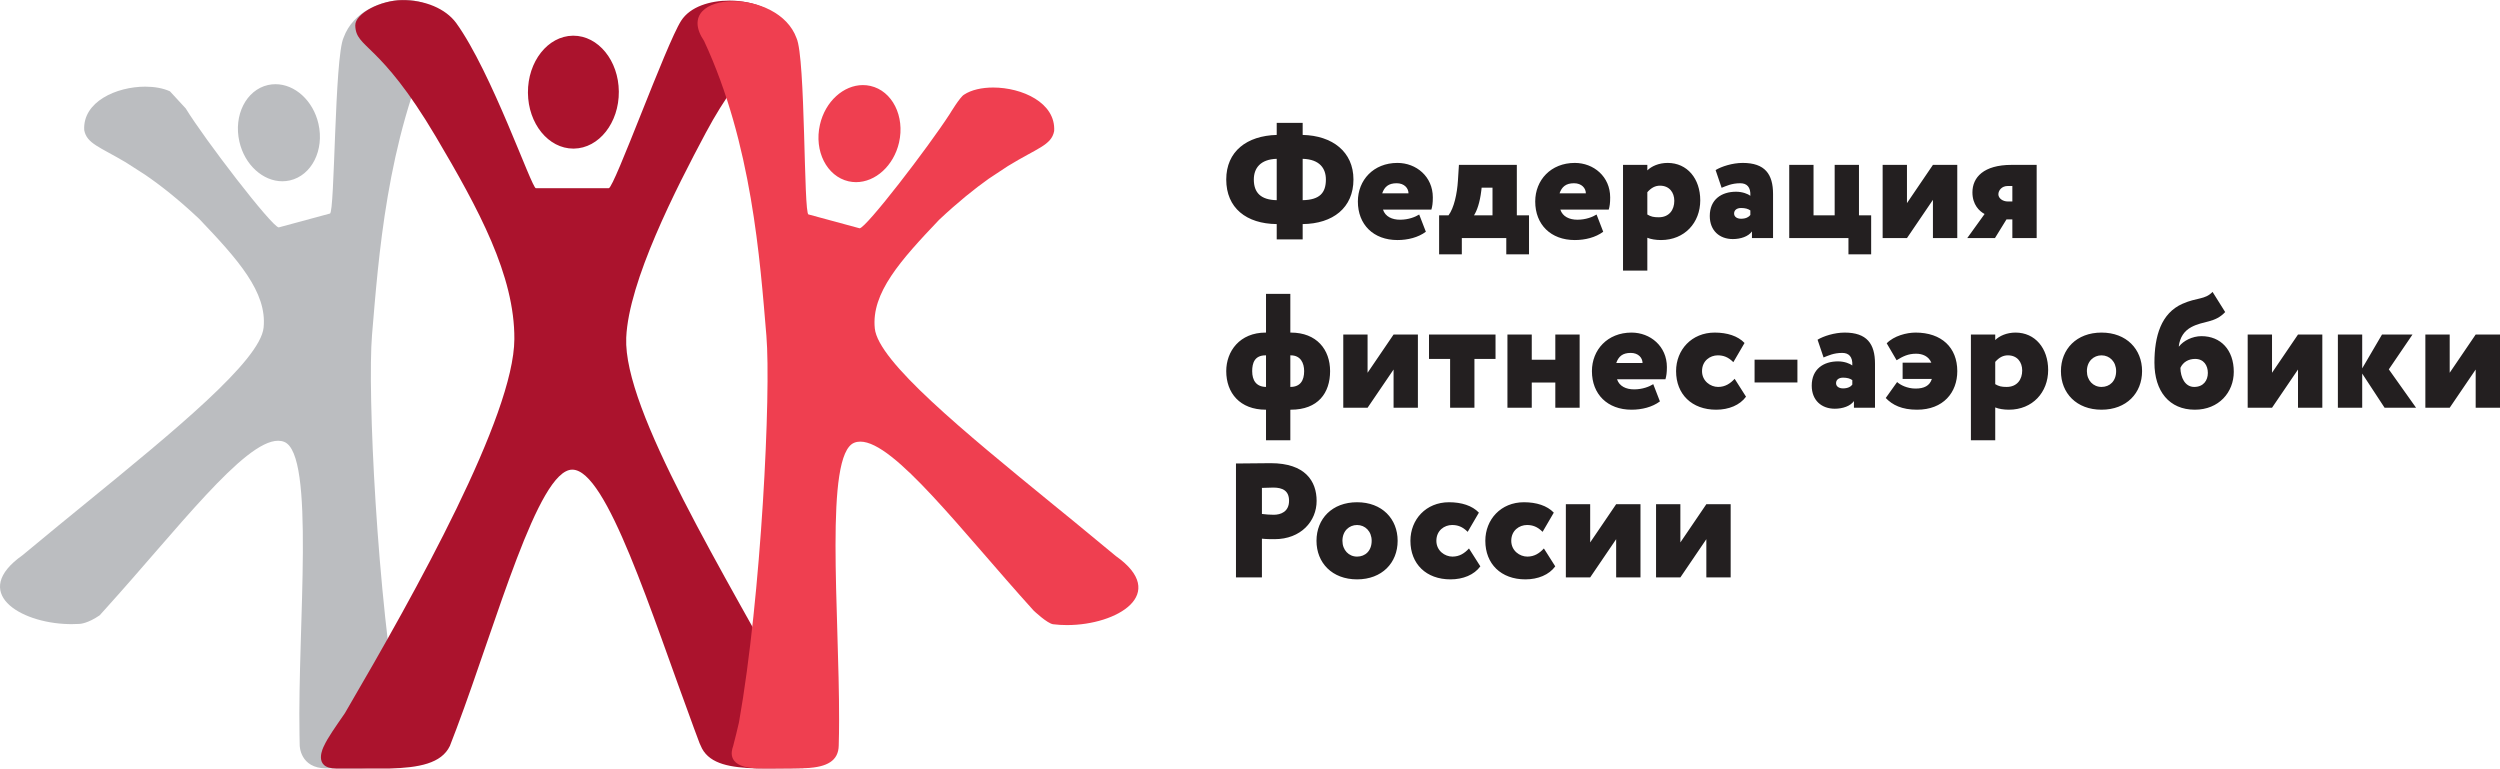 <svg width="270" height="83" viewBox="0 0 270 83" version="1.1" xmlns="http://www.w3.org/2000/svg" xmlns:xlink="http://www.w3.org/1999/xlink">
<g id="Canvas" fill="none">
<g id="logo_horizontal">
<g id="&#208;&#161;&#208;&#187;&#208;&#190;&#208;&#185; 1">
<g id="Group">
<g id="Vector">
<path d="M 2.803 12.337L 2.803 8.154C 3.243 8.207 3.908 8.207 4.172 8.207C 7.01 8.206 8.71 6.274 8.71 4.076C 8.71 1.948 7.484 1.77989e-06 3.75 1.77989e-06C 2.803 1.77989e-06 0.682 0.035 -5.08819e-06 0.035L -5.08819e-06 12.336L 2.803 12.336L 2.803 12.337ZM 4.031 2.635C 5.029 2.635 5.733 2.969 5.733 4.06C 5.733 5.256 4.82 5.572 4.085 5.572C 3.681 5.572 3.208 5.538 2.803 5.484L 2.803 2.67C 3.381 2.653 3.661 2.635 4.031 2.635ZM 8.696 8.385C 8.696 10.758 10.378 12.549 13.078 12.549C 15.776 12.549 17.46 10.758 17.46 8.384C 17.46 6.01 15.776 4.219 13.078 4.219C 10.378 4.219 8.696 6.01 8.696 8.384L 8.696 8.385ZM 11.498 8.384C 11.498 7.311 12.235 6.678 13.078 6.678C 13.953 6.678 14.655 7.364 14.655 8.384C 14.655 9.457 13.972 10.09 13.078 10.09C 12.183 10.09 11.498 9.386 11.498 8.384ZM 25.165 9.21C 24.694 9.722 24.15 10.09 23.378 10.09C 22.554 10.09 21.643 9.457 21.643 8.384C 21.643 7.258 22.518 6.678 23.342 6.678C 23.939 6.678 24.465 6.853 25.025 7.416L 26.235 5.342C 25.517 4.587 24.359 4.219 23.01 4.219C 20.522 4.219 18.84 6.08 18.84 8.384C 18.84 10.88 20.539 12.549 23.168 12.549C 24.534 12.549 25.727 12.057 26.392 11.143L 25.165 9.21ZM 33.255 9.21C 32.781 9.722 32.238 10.09 31.466 10.09C 30.642 10.09 29.731 9.457 29.731 8.384C 29.731 7.258 30.608 6.678 31.431 6.678C 32.027 6.678 32.553 6.853 33.115 7.416L 34.325 5.342C 33.605 4.587 32.448 4.219 31.099 4.219C 28.611 4.219 26.93 6.08 26.93 8.384C 26.93 10.88 28.627 12.549 31.256 12.549C 32.624 12.549 33.815 12.057 34.481 11.143L 33.255 9.21ZM 38.254 12.337L 41.06 8.208L 41.06 12.337L 43.687 12.337L 43.687 4.431L 41.06 4.431L 38.254 8.56L 38.254 4.431L 35.627 4.431L 35.627 12.337L 38.254 12.337ZM 47.995 12.337L 50.8 8.208L 50.8 12.337L 53.427 12.337L 53.427 4.431L 50.8 4.431L 47.995 8.56L 47.995 4.431L 45.368 4.431L 45.368 12.337L 47.995 12.337Z" transform="translate(133.485 50.023)" fill="#231F20"/>
</g>
<g id="Vector_2">
<path d="M 4.295 16.028L 6.922 16.028L 6.922 12.724L 6.975 12.724C 9.919 12.724 11.216 10.915 11.216 8.558C 11.216 6.239 9.78 4.395 6.975 4.395L 6.922 4.395L 6.922 0.211L 4.295 0.211L 4.295 4.395L 4.26 4.395C 1.454 4.395 -4.7332e-06 6.414 -4.7332e-06 8.558C -4.7332e-06 10.915 1.471 12.724 4.277 12.724L 4.295 12.724L 4.295 16.028ZM 2.802 8.558C 2.802 7.679 3.066 6.853 4.243 6.853L 4.295 6.853L 4.295 10.265C 3.242 10.247 2.802 9.562 2.802 8.558ZM 6.975 6.853C 8.027 6.853 8.414 7.679 8.414 8.558C 8.414 9.58 7.992 10.265 6.922 10.265L 6.922 6.853L 6.975 6.853ZM 15.264 12.513L 18.072 8.384L 18.072 12.513L 20.699 12.513L 20.699 4.606L 18.072 4.606L 15.264 8.735L 15.264 4.606L 12.639 4.606L 12.639 12.513L 15.264 12.513ZM 21.898 7.239L 24.178 7.239L 24.178 12.513L 26.805 12.513L 26.805 7.239L 29.083 7.239L 29.083 4.606L 21.898 4.606L 21.898 7.239ZM 35.54 12.513L 38.167 12.513L 38.167 4.606L 35.54 4.606L 35.54 7.329L 32.996 7.329L 32.996 4.606L 30.369 4.606L 30.369 12.513L 32.996 12.513L 32.996 9.789L 35.54 9.789L 35.54 12.513ZM 46.117 9.966C 45.698 10.23 44.961 10.528 44.05 10.528C 43.189 10.528 42.452 10.194 42.207 9.44L 47.432 9.44C 47.535 9.087 47.59 8.736 47.59 8.121C 47.59 5.869 45.802 4.395 43.77 4.395C 41.175 4.395 39.494 6.256 39.494 8.56C 39.494 11.055 41.175 12.724 43.77 12.724C 44.892 12.724 46.013 12.443 46.837 11.828L 46.117 9.966ZM 43.682 6.59C 44.523 6.59 44.961 7.135 44.961 7.681L 42.121 7.681C 42.365 6.976 42.805 6.59 43.682 6.59ZM 54.908 9.386C 54.435 9.896 53.892 10.265 53.121 10.265C 52.298 10.265 51.385 9.632 51.385 8.558C 51.385 7.433 52.262 6.853 53.086 6.853C 53.681 6.853 54.207 7.028 54.767 7.591L 55.977 5.518C 55.258 4.762 54.103 4.395 52.754 4.395C 50.264 4.395 48.583 6.256 48.583 8.558C 48.583 11.055 50.281 12.724 52.91 12.724C 54.278 12.724 55.469 12.232 56.136 11.319L 54.908 9.386ZM 57.06 9.781L 61.687 9.781L 61.687 7.322L 57.06 7.322L 57.06 9.781ZM 64.511 7.082C 65.002 6.89 65.598 6.59 66.527 6.59C 67.229 6.59 67.667 6.995 67.615 7.945C 67.37 7.752 66.772 7.505 66.072 7.505C 64.511 7.505 63.233 8.331 63.233 10.125C 63.233 11.722 64.302 12.618 65.719 12.618C 66.579 12.618 67.404 12.337 67.791 11.793L 67.791 12.513L 70.066 12.513L 70.066 7.752C 70.066 5.606 69.19 4.395 66.79 4.395C 65.685 4.395 64.494 4.781 63.863 5.166L 64.511 7.082ZM 66.614 10.422C 66.175 10.422 65.86 10.212 65.86 9.861C 65.86 9.475 66.175 9.263 66.614 9.263C 67.055 9.263 67.37 9.351 67.615 9.527L 67.615 10.019C 67.457 10.23 67.142 10.422 66.614 10.422ZM 73.049 9.404L 76.205 9.404C 75.977 10.142 75.363 10.441 74.452 10.441C 73.522 10.441 72.785 10.037 72.454 9.737L 71.226 11.459C 71.945 12.215 72.962 12.724 74.608 12.724C 77.448 12.724 78.953 10.863 78.953 8.56C 78.953 6.009 77.256 4.395 74.452 4.395C 73.47 4.395 72.12 4.746 71.331 5.553L 72.4 7.382C 73.083 6.958 73.645 6.677 74.504 6.677C 75.188 6.677 75.852 6.94 76.152 7.646L 73.049 7.646L 73.049 9.404ZM 80.424 16.028L 83.051 16.028L 83.051 12.478C 83.42 12.637 83.982 12.724 84.526 12.724C 87.084 12.724 88.767 10.844 88.767 8.435C 88.767 6.098 87.365 4.395 85.245 4.395C 84.281 4.395 83.49 4.762 83.051 5.202L 83.051 4.606L 80.424 4.606L 80.424 16.028ZM 84.422 6.853C 85.419 6.853 85.964 7.574 85.964 8.489C 85.964 9.456 85.419 10.265 84.281 10.265C 83.719 10.265 83.439 10.194 83.051 9.966L 83.051 7.558C 83.49 7.064 83.912 6.853 84.422 6.853ZM 90.147 8.558C 90.147 10.933 91.829 12.724 94.529 12.724C 97.227 12.724 98.91 10.933 98.91 8.558C 98.91 6.186 97.227 4.395 94.529 4.395C 91.829 4.395 90.147 6.186 90.147 8.558ZM 92.95 8.558C 92.95 7.487 93.687 6.853 94.529 6.853C 95.406 6.853 96.108 7.539 96.108 8.558C 96.108 9.632 95.424 10.265 94.529 10.265C 93.633 10.265 92.95 9.562 92.95 8.558ZM 106.521 -7.4162e-07C 105.696 0.861 104.873 0.579 103.277 1.283C 100.964 2.302 100.245 4.781 100.245 7.644C 100.245 10.74 101.857 12.724 104.608 12.724C 107.203 12.724 108.814 10.844 108.814 8.629C 108.814 6.257 107.395 4.781 105.328 4.781C 104.327 4.781 103.364 5.291 102.907 5.888L 102.872 5.888C 102.996 4.904 103.451 4.219 104.24 3.797C 105.574 3.093 106.765 3.374 107.886 2.179L 106.521 -7.4162e-07ZM 103.049 8.206C 103.329 7.591 103.907 7.239 104.644 7.239C 105.574 7.239 106.014 7.944 106.014 8.753C 106.014 9.562 105.537 10.265 104.539 10.265C 103.539 10.265 103.066 9.227 103.049 8.206ZM 112.944 12.513L 115.75 8.384L 115.75 12.513L 118.377 12.513L 118.377 4.606L 115.75 4.606L 112.944 8.735L 112.944 4.606L 110.316 4.606L 110.316 12.513L 112.944 12.513ZM 120.057 12.513L 122.684 12.513L 122.684 8.822L 125.102 12.513L 128.502 12.513L 125.558 8.366L 128.116 4.606L 124.822 4.606L 122.684 8.261L 122.684 4.606L 120.057 4.606L 120.057 12.513ZM 132.133 12.513L 134.939 8.384L 134.939 12.513L 137.566 12.513L 137.566 4.606L 134.939 4.606L 132.133 8.735L 132.133 4.606L 129.505 4.606L 129.505 12.513L 132.133 12.513Z" transform="translate(132.434 31.524)" fill="#231F20"/>
</g>
<g id="Vector_3">
<path d="M 5.451 12.583L 8.254 12.583L 8.254 10.93C 11.516 10.896 13.739 9.174 13.739 6.115C 13.739 3.109 11.446 1.372 8.254 1.301L 8.254 6.97123e-07L 5.451 6.97123e-07L 5.451 1.301C 2.225 1.388 -4.7332e-06 3.076 -4.7332e-06 6.115C -4.7332e-06 9.192 2.172 10.896 5.451 10.93L 5.451 12.583ZM 10.762 6.115C 10.762 7.559 10.095 8.314 8.254 8.349L 8.254 3.881C 10.13 3.935 10.762 4.956 10.762 6.115ZM 2.979 6.115C 2.979 4.92 3.661 3.935 5.451 3.881L 5.451 8.349C 3.732 8.314 2.979 7.54 2.979 6.115ZM 20.839 9.897C 20.42 10.16 19.684 10.458 18.772 10.458C 17.913 10.458 17.175 10.124 16.93 9.369L 22.154 9.369C 22.258 9.017 22.311 8.666 22.311 8.051C 22.311 5.799 20.525 4.324 18.491 4.324C 15.896 4.324 14.216 6.185 14.216 8.49C 14.216 10.984 15.896 12.654 18.491 12.654C 19.614 12.654 20.736 12.372 21.559 11.758L 20.839 9.897ZM 18.404 6.519C 19.245 6.519 19.684 7.065 19.684 7.61L 16.843 7.61C 17.088 6.906 17.527 6.519 18.404 6.519ZM 22.99 14.2L 25.443 14.2L 25.443 12.442L 30.245 12.442L 30.245 14.2L 32.699 14.2L 32.699 9.984L 31.384 9.984L 31.384 4.536L 25.13 4.536L 25.022 6.238C 24.937 7.627 24.603 9.192 24.006 9.984L 22.99 9.984L 22.99 14.2ZM 27.547 7.31L 27.582 6.994L 28.757 6.994L 28.757 9.984L 26.758 9.984C 27.074 9.491 27.389 8.63 27.547 7.31ZM 39.995 9.897C 39.575 10.16 38.838 10.458 37.926 10.458C 37.066 10.458 36.33 10.124 36.084 9.369L 41.308 9.369C 41.413 9.017 41.465 8.666 41.465 8.051C 41.465 5.799 39.68 4.324 37.646 4.324C 35.052 4.324 33.37 6.185 33.37 8.49C 33.37 10.984 35.052 12.654 37.646 12.654C 38.769 12.654 39.889 12.372 40.713 11.758L 39.995 9.897ZM 37.559 6.519C 38.399 6.519 38.838 7.065 38.838 7.61L 35.997 7.61C 36.243 6.906 36.682 6.519 37.559 6.519ZM 42.852 15.957L 45.478 15.957L 45.478 12.407C 45.847 12.565 46.408 12.654 46.952 12.654C 49.511 12.654 51.193 10.773 51.193 8.366C 51.193 6.027 49.792 4.324 47.672 4.324C 46.706 4.324 45.917 4.692 45.478 5.131L 45.478 4.536L 42.852 4.536L 42.852 15.957ZM 46.846 6.782C 47.846 6.782 48.391 7.503 48.391 8.418C 48.391 9.385 47.846 10.195 46.706 10.195C 46.145 10.195 45.864 10.124 45.478 9.896L 45.478 7.486C 45.917 6.994 46.338 6.782 46.846 6.782ZM 53.5 7.011C 53.99 6.818 54.586 6.519 55.515 6.519C 56.217 6.519 56.656 6.924 56.604 7.874C 56.359 7.681 55.761 7.435 55.06 7.435C 53.5 7.435 52.222 8.262 52.222 10.054C 52.222 11.652 53.29 12.548 54.708 12.548C 55.568 12.548 56.394 12.266 56.777 11.722L 56.777 12.442L 59.055 12.442L 59.055 7.681C 59.055 5.536 58.18 4.324 55.779 4.324C 54.673 4.324 53.483 4.71 52.852 5.096L 53.5 7.011ZM 55.602 10.353C 55.164 10.353 54.849 10.142 54.849 9.791C 54.849 9.404 55.164 9.193 55.602 9.193C 56.041 9.193 56.359 9.28 56.604 9.456L 56.604 9.949C 56.445 10.16 56.13 10.353 55.602 10.353ZM 60.803 12.442L 67.199 12.442L 67.199 14.2L 69.651 14.2L 69.651 9.984L 68.335 9.984L 68.335 4.536L 65.71 4.536L 65.71 9.984L 63.428 9.984L 63.428 4.536L 60.803 4.536L 60.803 12.442ZM 73.518 12.442L 76.323 8.312L 76.323 12.442L 78.951 12.442L 78.951 4.536L 76.323 4.536L 73.518 8.665L 73.518 4.536L 70.891 4.536L 70.891 12.442L 73.518 12.442ZM 84.811 4.536C 81.796 4.536 80.588 5.887 80.588 7.504C 80.588 8.84 81.341 9.544 81.902 9.842L 80.028 12.442L 83.021 12.442L 84.268 10.421L 84.9 10.421L 84.9 12.442L 87.526 12.442L 87.526 4.536L 84.811 4.536ZM 83.39 7.715C 83.39 7.292 83.76 6.818 84.391 6.818L 84.9 6.818L 84.9 8.49L 84.426 8.49C 83.847 8.49 83.39 8.137 83.39 7.715Z" transform="translate(132.434 13.271)" fill="#231F20"/>
</g>
<g id="Vector_4">
<path d="M 43.686 -1.11243e-07C 41.158 -1.11243e-07 38.135 1.253 37.11 4.059C 36.117 6.185 36.167 23.064 35.629 23.064L 35.628 23.064L 30.103 24.56C 29.357 24.508 22.064 14.997 20.058 11.71L 18.355 9.863C 17.619 9.525 16.681 9.359 15.688 9.359C 12.582 9.357 8.918 10.984 9.096 14.055C 9.37 15.509 10.763 15.86 13.585 17.534L 15.658 18.864C 17.284 19.974 19.214 21.475 21.521 23.648C 25.675 28.008 28.86 31.544 28.47 35.377C 28.108 38.963 18.788 46.573 9.099 54.482L 6.311 56.76C 5.004 57.831 3.706 58.9 2.437 59.96C -3.229 63.956 2.062 67.263 7.362 67.401C 7.484 67.404 7.607 67.407 7.728 67.407C 7.973 67.407 8.215 67.4 8.457 67.386C 8.457 67.386 8.469 67.387 8.491 67.387C 8.666 67.387 9.479 67.334 10.763 66.455C 10.965 66.234 11.167 66.007 11.368 65.783C 19.121 57.217 26.366 47.602 30.033 47.602C 30.267 47.602 30.487 47.639 30.692 47.721C 34.077 49.071 32.136 67.652 32.346 79.31C 32.355 79.711 32.356 80.127 32.369 80.509C 32.369 80.509 32.383 82.983 35.242 82.983L 38.949 82.983C 41.585 82.893 44.178 82.443 43.742 80.509C 43.69 80.198 43.625 79.86 43.544 79.502C 43.448 79.08 43.33 78.63 43.173 78.114C 40.726 64.49 39.668 42.271 40.179 36.17C 40.876 27.903 41.758 15.219 46.919 4.121C 48.634 1.508 46.459 -1.11243e-07 43.686 -1.11243e-07ZM 34.392 13.368C 33.816 10.851 31.838 9.093 29.752 9.093C 29.483 9.093 29.212 9.122 28.942 9.182C 26.585 9.718 25.201 12.456 25.854 15.3C 26.429 17.819 28.41 19.577 30.491 19.577C 30.762 19.577 31.032 19.546 31.304 19.486C 33.661 18.95 35.043 16.212 34.392 13.368Z" fill="#BBBDC0"/>
</g>
<g id="Vector_5">
<path d="M 53.475 80.555C 53.212 79.784 51.875 77.189 51.645 76.766C 43.509 61.806 32.651 44.328 32.972 36.474C 33.223 30.377 38.34 20.374 41.562 14.338C 45.816 6.382 48.845 5.512 49.482 2.997C 49.606 1.203 46.891 0.055 44.112 0.055C 42.014 0.055 39.881 0.708 38.904 2.23C 37.276 4.769 31.672 20.316 31.086 20.316L 23.214 20.318C 22.758 20.318 18.459 7.802 14.597 2.457C 13.454 0.92 11.236 -0.019 8.751 0C 6.47 0.018 3.685 1.434 3.709 2.741C 3.781 5.273 6.298 4.422 12.411 14.749C 17.043 22.583 20.932 29.74 20.891 36.619C 20.847 44.892 10.29 63.839 2.7 76.82L 2.565 77.047C 1.505 78.59 0.751 79.638 0.329 80.555C 0.329 80.555 -0.996 82.991 1.669 82.991L 7.385 82.991C 10.581 82.902 13.014 82.452 13.925 80.555C 14.166 79.941 14.409 79.303 14.654 78.653C 19.022 67.03 23.441 50.762 27.129 50.712L 27.15 50.712C 30.866 50.712 35.637 66.077 40.301 78.669C 40.499 79.203 40.699 79.737 40.895 80.261C 40.928 80.347 41.115 80.755 41.159 80.834C 42.071 82.524 44.263 82.893 47.052 82.978C 47.052 82.978 50.699 82.978 52.035 82.949C 54.49 82.913 53.486 80.683 53.475 80.555ZM 32.174 9.88C 32.146 6.535 29.953 3.845 27.262 3.845L 27.212 3.845C 24.503 3.881 22.33 6.641 22.357 10.011C 22.385 13.354 24.575 16.039 27.262 16.039L 27.318 16.039C 30.025 16.004 32.2 13.248 32.174 9.88Z" transform="translate(34.66 0.01)" fill="#AB132D"/>
</g>
<g id="Vector_6">
<path d="M 45.172 59.924C 43.692 58.69 42.177 57.438 40.65 56.19L 38.364 54.327C 28.735 46.464 19.506 38.912 19.143 35.346C 18.746 31.51 21.939 27.973 26.085 23.613C 28.156 21.668 29.937 20.247 31.452 19.171L 33.514 17.809C 36.688 15.858 38.225 15.563 38.514 14.021C 38.689 10.953 35.031 9.325 31.925 9.325C 30.705 9.325 29.568 9.577 28.787 10.092C 28.35 10.329 27.248 12.164 27.248 12.164C 24.886 15.818 18.225 24.478 17.506 24.529L 11.983 23.031L 11.982 23.031C 11.446 23.031 11.677 6.109 10.687 3.984C 9.702 1.283 6.51 -1.40908e-07 3.869 -1.40908e-07C 1.02 -1.40908e-07 -1.188 1.491 0.706 4.301C 5.866 15.391 6.738 27.872 7.435 36.14C 7.943 42.212 6.897 64.246 4.472 77.89C 4.461 77.954 3.911 80.269 3.837 80.476C 3.673 80.938 3.026 82.855 6.717 82.855L 8.602 82.86C 9.808 82.856 10.881 82.864 11.727 82.827C 14.022 82.723 15.221 82.018 15.247 80.382C 15.275 79.518 15.284 78.6 15.286 77.657C 15.315 65.972 13.686 48.978 16.921 47.689C 17.125 47.606 17.345 47.568 17.58 47.568C 21.253 47.568 28.528 57.231 36.297 65.815C 36.297 65.815 37.793 67.238 38.421 67.293C 38.907 67.353 39.405 67.381 39.904 67.381C 45.311 67.381 50.964 64.01 45.172 59.924ZM 21.76 15.269C 22.41 12.421 21.027 9.682 18.667 9.151C 18.397 9.09 18.127 9.061 17.858 9.061C 15.773 9.061 13.791 10.818 13.218 13.336C 12.567 16.177 13.949 18.915 16.31 19.454C 16.579 19.514 16.849 19.544 17.119 19.544C 19.2 19.544 21.18 17.785 21.76 15.269Z" transform="translate(75.336 0.128)" fill="#EF3F50"/>
</g>
</g>
</g>
</g>
</g>
</svg>

